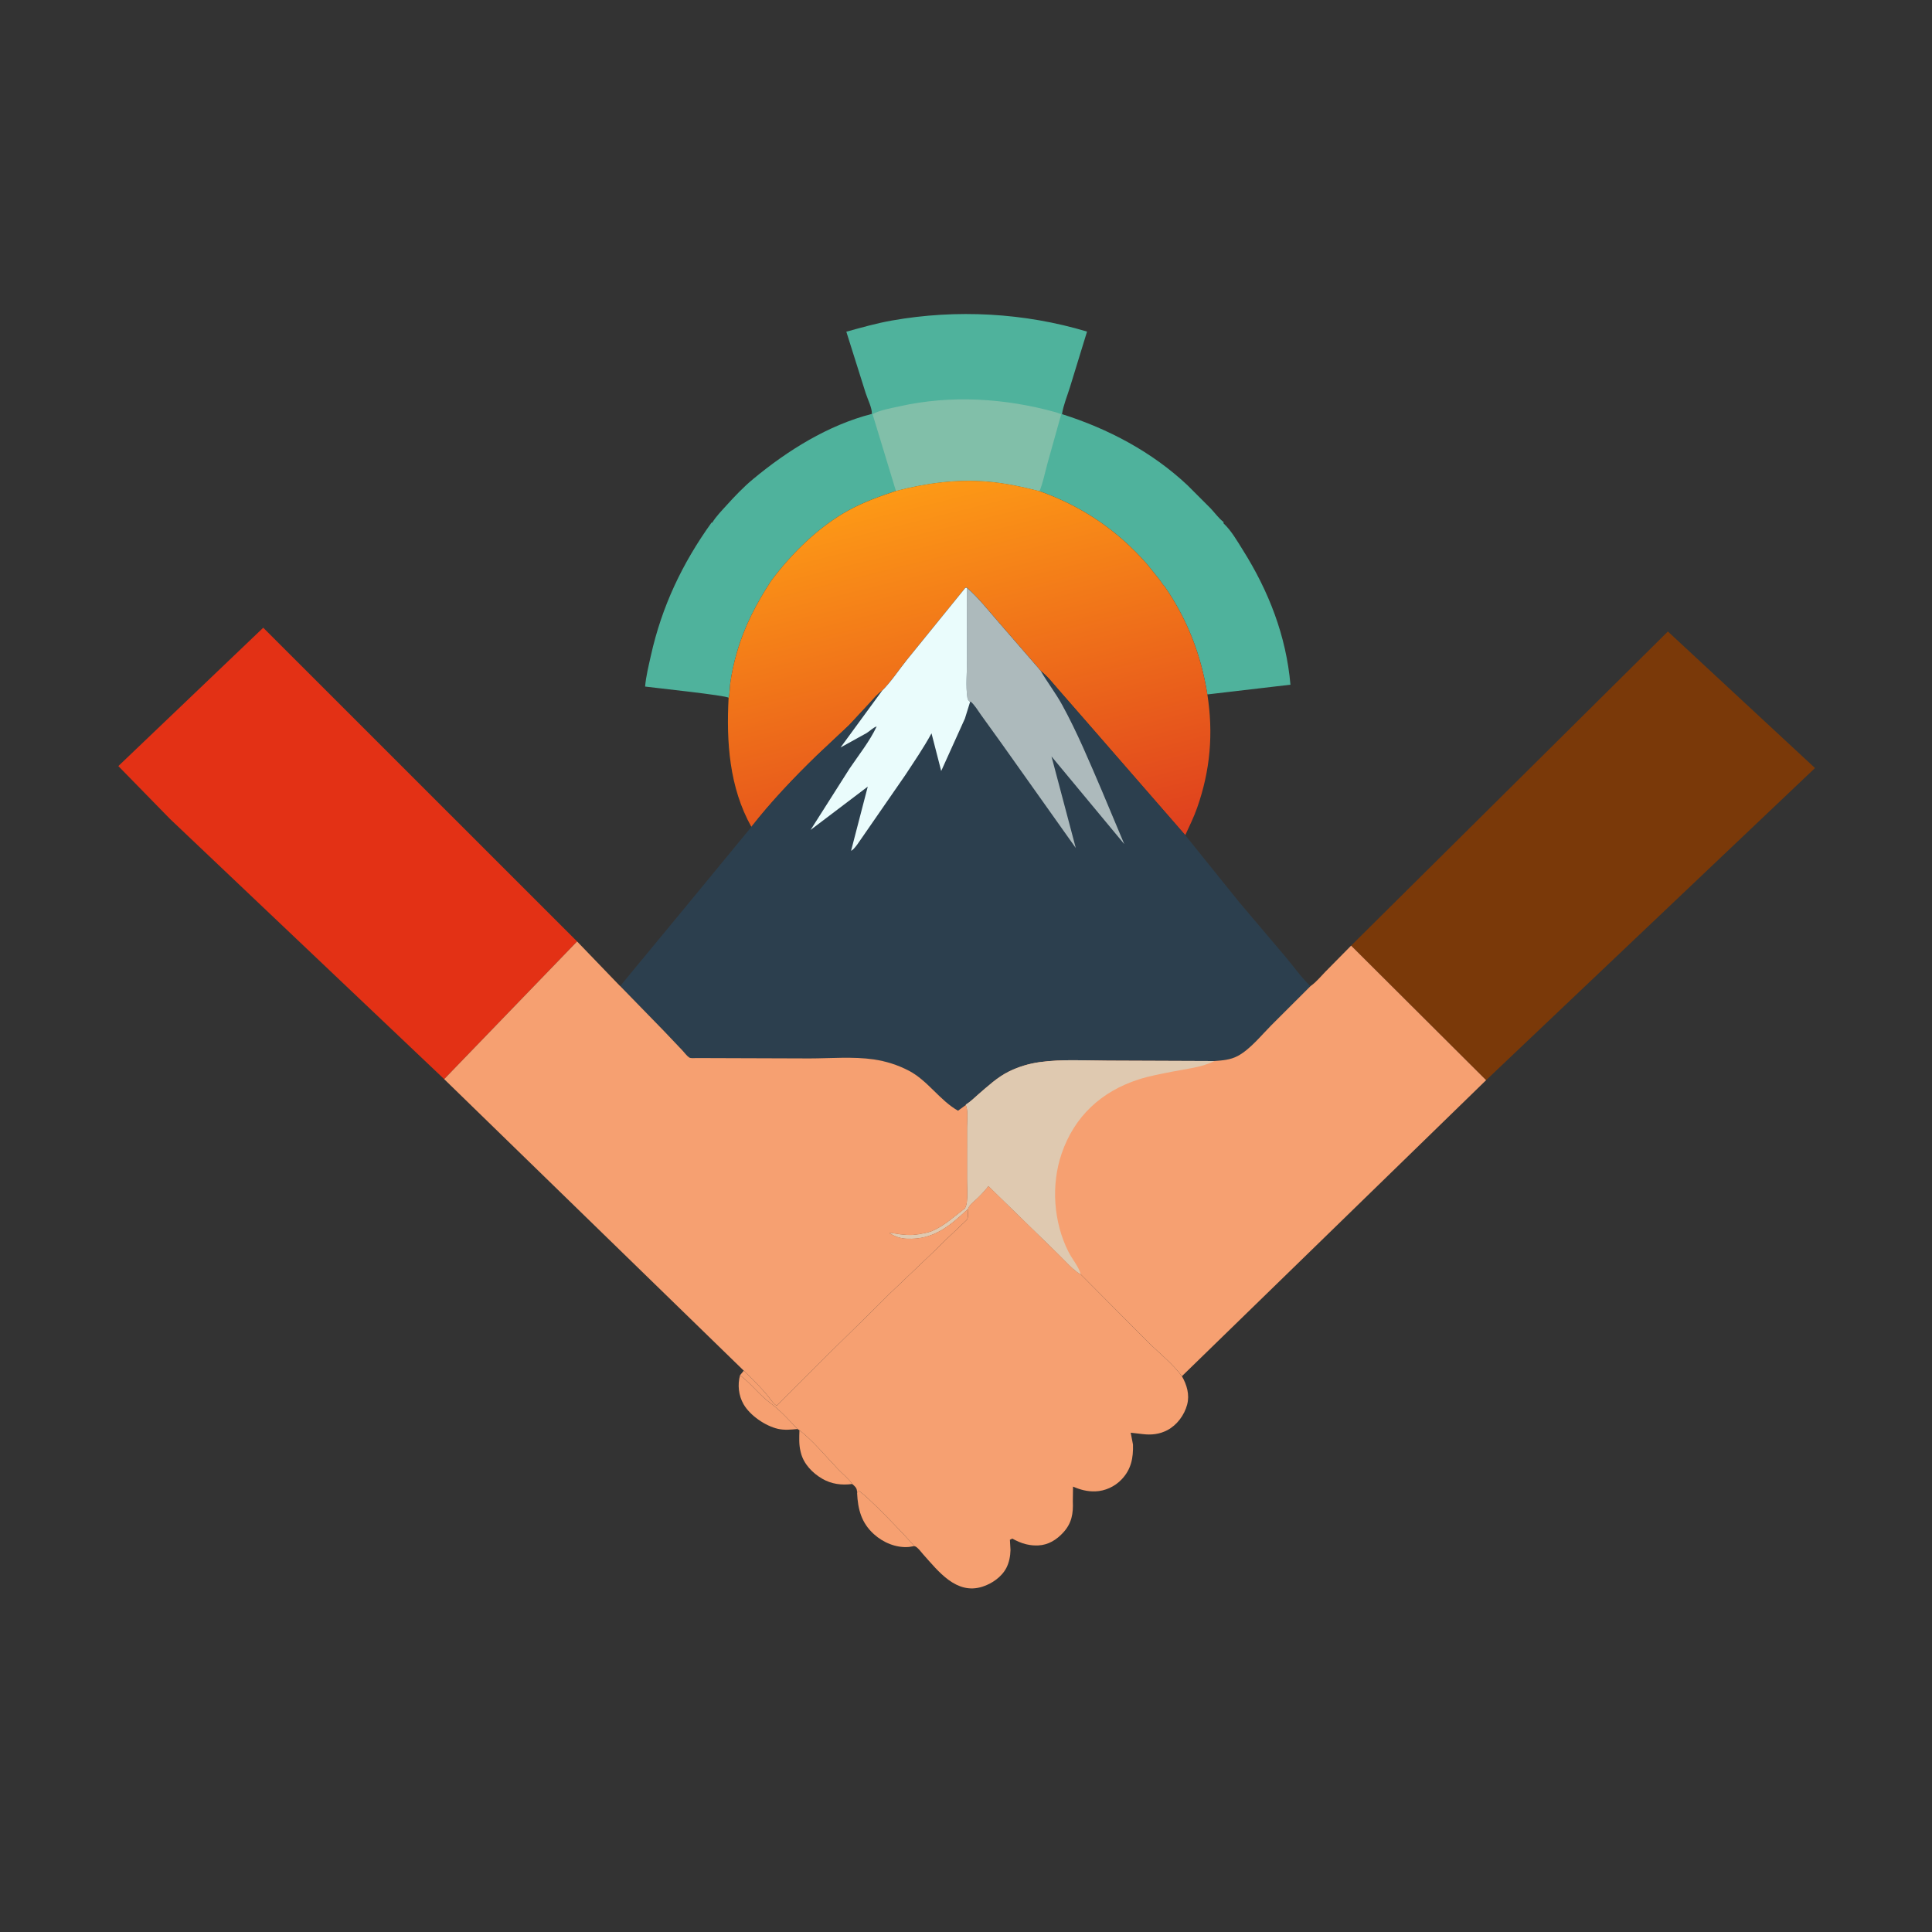 <svg width="260" height="260" viewBox="0 0 260 260" fill="none" xmlns="http://www.w3.org/2000/svg">
<rect x="0" y="0" width="260" height="260" fill="#333333" stroke="none"/>
<g clip-path="url(#clip0_54_4896)">
<path d="M113.895 44.64C115.925 44.078 117.968 43.498 120.045 43.131C128.709 41.599 137.861 42.084 146.289 44.624L144.006 52.057C143.648 53.225 143.101 54.536 142.917 55.732C149.131 57.697 155.015 60.804 159.797 65.292L162.914 68.408C163.457 68.98 164.029 69.781 164.656 70.243L164.656 70.427C165.704 71.407 166.493 72.802 167.253 74.01C170.743 79.56 173.088 85.573 173.663 92.144L162.481 93.454C161.636 88.109 159.768 83.309 156.689 78.853C156.52 78.758 156.25 78.279 156.11 78.096L154.367 75.918C150.371 71.356 145.611 68.118 139.9 66.099C137.57 65.511 135.348 65.016 132.941 64.811C128.723 64.451 124.648 65.017 120.568 66.067C118.396 66.786 116.216 67.573 114.203 68.674C110.184 70.875 106.557 74.452 103.823 78.099C101.788 81.202 100.185 84.266 99.154 87.852C98.76 89.223 98.448 90.626 98.264 92.041C98.221 92.368 98.18 93.754 98.053 93.903C97.751 93.583 88.103 92.566 86.815 92.395C86.934 91.012 87.29 89.589 87.592 88.232C89.063 81.623 91.809 75.828 95.754 70.332H95.852C96.36 69.507 97.071 68.783 97.72 68.064C98.841 66.823 100.054 65.547 101.341 64.478C105.987 60.619 111.431 57.216 117.336 55.7C117.37 54.906 116.756 53.706 116.507 52.926L113.895 44.64Z" fill="#4FB29C"/>
<path d="M117.424 55.734C118.429 55.18 119.856 54.951 120.974 54.698C127.969 53.116 135.292 53.581 142.167 55.503L142.816 55.74L140.956 62.393C140.616 63.636 140.374 64.898 139.9 66.099C137.57 65.511 135.348 65.016 132.941 64.811C128.723 64.451 124.648 65.017 120.568 66.067L117.424 55.734Z" fill="#81BFA9"/>
<path d="M181.825 127.261L224.455 84.982L244.255 103.36L199.993 145.366L181.825 127.261Z" fill="#7A3909"/>
<path d="M22.88 110.21L15.926 103.095L35.426 84.474L77.664 126.698L59.776 145.226L22.88 110.21Z" fill="#E33115"/>
<path d="M120.568 66.067C124.648 65.017 128.723 64.451 132.941 64.811C135.348 65.016 137.57 65.511 139.9 66.099C145.611 68.118 150.371 71.356 154.367 75.918L156.11 78.096C156.25 78.279 156.52 78.758 156.689 78.853C159.768 83.309 161.636 88.109 162.481 93.454C163.307 98.701 162.875 103.692 161.104 108.713C160.656 109.983 160.07 111.172 159.507 112.392L146.204 97.111L142.398 92.751C141.672 91.923 140.927 90.958 140.053 90.286C140.03 90.284 139.825 90.013 139.787 89.965L134.407 83.757C133.04 82.203 131.686 80.451 130.119 79.099L129.904 79.116L122.075 88.766C120.981 90.127 119.932 91.748 118.699 92.966C118.066 93.397 117.575 94.018 117.058 94.579L114.283 97.567L109.92 101.668C106.864 104.633 103.738 107.918 101.118 111.279C98.142 105.958 97.737 99.845 98.052 93.903C98.18 93.754 98.221 92.368 98.263 92.041C98.448 90.626 98.76 89.223 99.154 87.852C100.185 84.266 101.788 81.202 103.823 78.099C106.557 74.452 110.184 70.875 114.203 68.674C116.216 67.573 118.396 66.786 120.568 66.067Z" fill="url(#paint0_linear_54_4896)"/>
<path d="M118.699 92.966C119.932 91.748 120.981 90.127 122.075 88.766L129.904 79.116L130.119 79.099C131.686 80.451 133.04 82.203 134.407 83.757L139.787 89.965C139.825 90.013 140.03 90.284 140.054 90.286C140.927 90.958 141.672 91.923 142.398 92.751L146.204 97.111L159.507 112.392L166.744 121.382L173.01 128.779C174.102 130.078 175.123 131.549 176.361 132.71L171.079 137.982C169.746 139.323 168.248 141.201 166.59 142.097C165.589 142.637 164.527 142.706 163.42 142.792L149.123 142.736C146.11 142.731 142.912 142.52 139.926 142.936C138.486 143.137 137.075 143.557 135.769 144.202C134.239 144.958 132.935 146.174 131.651 147.282C131.126 147.736 130.607 148.263 130.017 148.624L129.956 148.723L128.927 149.473C126.452 148.071 124.862 145.425 122.317 144.095C120.827 143.316 119.233 142.809 117.571 142.568C114.817 142.167 111.734 142.435 108.936 142.438L93.724 142.387L93.226 142.401C93.075 142.401 92.871 142.392 92.739 142.306C92.436 142.108 92.086 141.624 91.827 141.354L89.32 138.714L83.488 132.725C83.543 132.582 83.51 132.631 83.609 132.518L92.506 121.743L101.118 111.279C103.738 107.918 106.864 104.633 109.92 101.668L114.284 97.567L117.058 94.579C117.575 94.018 118.066 93.397 118.699 92.966Z" fill="#2C3F4E"/>
<path d="M130.119 79.099C131.686 80.451 133.04 82.203 134.407 83.757L139.787 89.965C139.825 90.013 140.03 90.284 140.053 90.286C140.959 91.845 142.068 93.272 142.939 94.858C144.961 98.542 146.61 102.512 148.268 106.373L151.299 113.593L141.506 101.796L144.775 114.122L134.728 99.968L132.037 96.231C131.604 95.631 131.181 94.884 130.619 94.411L130.55 94.463L130.441 94.369C130.292 94.221 130.224 94.111 130.19 93.9C129.944 92.35 130.144 90.445 130.14 88.865L130.119 79.099Z" fill="#ADBABC"/>
<path d="M118.699 92.966C119.932 91.748 120.981 90.127 122.075 88.766L129.904 79.116L130.119 79.099L130.14 88.865C130.144 90.445 129.945 92.35 130.191 93.9C130.224 94.111 130.292 94.221 130.441 94.369L130.55 94.463L129.854 96.697L126.663 103.756L125.359 98.689C124.289 100.645 123.042 102.462 121.82 104.323L116.145 112.527C115.793 112.998 115.023 114.301 114.535 114.494L116.78 105.859L109.088 111.685L114.335 103.425C115.565 101.605 117.047 99.754 117.978 97.763C117.507 97.904 117.052 98.392 116.622 98.653L113.118 100.593L118.699 92.966Z" fill="#EAFCFC"/>
<path d="M107.588 192.47C109.488 193.963 111.108 195.964 112.777 197.711C113.373 198.336 114.218 199.002 114.683 199.709C113.277 199.903 111.886 199.721 110.648 198.999C109.336 198.233 108.165 197.024 107.781 195.52L107.732 195.317C107.499 194.366 107.556 193.442 107.588 192.47Z" fill="#F6A071"/>
<path d="M99.589 185.077C101.081 186.189 102.196 187.731 103.712 188.851C104.989 189.79 106.233 191.15 107.321 192.312C106.459 192.396 105.557 192.484 104.703 192.29C103.007 191.905 100.941 190.501 100.063 188.97C99.394 187.803 99.239 186.366 99.589 185.077Z" fill="#F6A071"/>
<path d="M115.345 200.928L115.464 200.591C116.325 200.859 122.23 207.062 123.032 208.067L122.319 208.184C120.604 208.329 118.86 207.599 117.601 206.457C115.92 204.931 115.449 203.125 115.345 200.928Z" fill="#F6A071"/>
<path d="M130.226 162.77C130.416 162.142 130.957 161.787 131.427 161.338C132.003 160.79 132.527 160.234 133.015 159.605L142.322 168.675C143.272 169.576 144.332 170.861 145.448 171.505L154.573 180.683C156.021 182.106 157.858 183.565 159.055 185.204C159.721 186.354 160.117 187.699 159.76 189.034C159.384 190.439 158.396 191.775 157.104 192.46C156.048 193.019 154.939 193.139 153.765 192.992L152.166 192.807L152.472 194.406C152.522 196.208 152.232 197.734 150.944 199.091C150.027 200.058 148.725 200.661 147.393 200.702C146.32 200.735 145.376 200.486 144.403 200.059L144.376 202.037C144.447 203.672 144.24 204.975 143.101 206.224C142.204 207.209 141.089 207.917 139.726 207.976C139.218 207.997 138.749 207.964 138.252 207.852L138.074 207.814C137.45 207.668 136.785 207.365 136.223 207.054L135.908 207.22L135.988 208.597C135.962 209.42 135.817 210.244 135.439 210.984C134.81 212.211 133.501 213.12 132.208 213.531C128.686 214.653 126.276 211.447 124.229 209.169C123.945 208.854 123.547 208.267 123.156 208.101L123.032 208.067C122.23 207.062 116.325 200.859 115.464 200.591L115.345 200.928L115.333 200.684C115.3 200.206 115.025 199.995 114.683 199.709C114.218 199.002 113.373 198.336 112.777 197.711C111.108 195.964 109.488 193.963 107.588 192.47L107.321 192.312C106.233 191.15 104.989 189.79 103.712 188.851C102.196 187.731 101.081 186.189 99.589 185.077L100.092 184.457C101.346 185.717 102.715 186.98 103.763 188.422C104.009 188.716 104.188 189.005 104.546 189.163L110.346 183.364L111.993 181.721L117.988 175.831L119.672 174.148L125.851 168.255L127.39 166.74L130.056 164.214C130.379 163.843 130.241 163.24 130.226 162.77Z" fill="#F6A071"/>
<path d="M181.825 127.261L199.994 145.366L159.055 185.204C157.858 183.565 156.021 182.106 154.573 180.683L145.448 171.505C144.332 170.861 143.272 169.576 142.322 168.675L133.015 159.605C132.527 160.234 132.003 160.79 131.427 161.338C130.957 161.787 130.416 162.142 130.226 162.77L130.154 162.791C127.777 165.029 125.58 166.826 122.129 166.701C121.214 166.669 120.565 166.45 119.771 166.001L119.691 165.958C119.937 165.918 120.111 165.948 120.351 165.991C121.423 166.185 122.589 166.298 123.668 166.099C124.273 165.987 124.854 165.905 125.43 165.67C127.07 164.999 128.463 163.671 129.868 162.618C129.963 162.426 130.038 162.245 130.077 162.033C130.269 160.999 130.142 159.757 130.144 158.696L130.146 151.687C130.143 150.968 130.333 149.282 129.956 148.723L130.017 148.624C130.607 148.263 131.126 147.736 131.651 147.282C132.935 146.174 134.238 144.958 135.769 144.202C137.075 143.557 138.486 143.137 139.926 142.936C142.912 142.52 146.11 142.731 149.123 142.736L163.42 142.792C164.527 142.706 165.589 142.637 166.59 142.097C168.248 141.201 169.745 139.323 171.079 137.982L176.361 132.71L176.447 132.643C177.145 132.152 177.767 131.377 178.366 130.768L181.825 127.261Z" fill="#F6A071"/>
<path d="M130.017 148.624C130.607 148.263 131.126 147.736 131.651 147.282C132.935 146.174 134.238 144.958 135.769 144.202C137.075 143.557 138.486 143.137 139.926 142.936C142.912 142.52 146.11 142.731 149.123 142.736L163.42 142.792L163.315 142.845C161.679 143.655 159.55 143.856 157.765 144.215C156.265 144.518 154.697 144.794 153.241 145.263C148.206 146.882 144.58 150.234 142.863 155.268C141.424 159.489 141.781 164.461 143.774 168.436C144.272 169.427 145.169 170.457 145.448 171.505C144.332 170.861 143.272 169.576 142.322 168.675L133.015 159.605C132.527 160.234 132.003 160.79 131.427 161.338C130.957 161.787 130.416 162.142 130.226 162.77L130.154 162.791C127.777 165.029 125.58 166.826 122.129 166.701C121.214 166.669 120.565 166.45 119.771 166.001L119.691 165.958C119.937 165.918 120.111 165.948 120.351 165.991C121.423 166.185 122.589 166.298 123.668 166.099C124.273 165.987 124.854 165.905 125.43 165.67C127.07 164.999 128.463 163.671 129.868 162.618C129.963 162.426 130.038 162.245 130.077 162.033C130.269 160.999 130.142 159.757 130.144 158.696L130.146 151.687C130.143 150.968 130.333 149.282 129.956 148.723L130.017 148.624Z" fill="#DFC9B0"/>
<path d="M77.664 126.698L83.378 132.632L83.488 132.725L89.32 138.714L91.827 141.354C92.086 141.624 92.436 142.108 92.739 142.306C92.871 142.392 93.075 142.401 93.226 142.401L93.724 142.387L108.935 142.438C111.734 142.435 114.816 142.167 117.571 142.568C119.233 142.809 120.827 143.316 122.317 144.095C124.862 145.425 126.452 148.071 128.927 149.473L129.956 148.723C130.333 149.282 130.143 150.968 130.145 151.687L130.144 158.696C130.142 159.757 130.269 160.999 130.077 162.033C130.038 162.245 129.963 162.426 129.868 162.618C128.463 163.671 127.07 164.999 125.43 165.67C124.854 165.905 124.273 165.987 123.668 166.099C122.589 166.298 121.423 166.185 120.351 165.991C120.111 165.948 119.937 165.918 119.691 165.958L119.771 166.001C120.565 166.45 121.214 166.669 122.129 166.701C125.58 166.826 127.777 165.029 130.154 162.791L130.226 162.77C130.241 163.24 130.379 163.843 130.056 164.214L127.39 166.74L125.851 168.255L119.672 174.148L117.988 175.831L111.993 181.721L110.346 183.364L104.546 189.163C104.188 189.005 104.009 188.716 103.763 188.422C102.715 186.98 101.346 185.717 100.092 184.457L59.776 145.226L77.664 126.698Z" fill="#F6A071"/>
</g>
<defs>
<linearGradient id="paint0_linear_54_4896" x1="122.436" y1="65.749" x2="135.222" y2="117.684" gradientUnits="userSpaceOnUse">
<stop stop-color="#FD9916"/>
<stop offset="1" stop-color="#DF401E"/>
</linearGradient>
<clipPath id="clip0_54_4896">
<rect width="260" height="260" fill="white"/>
</clipPath>
</defs>
</svg>
